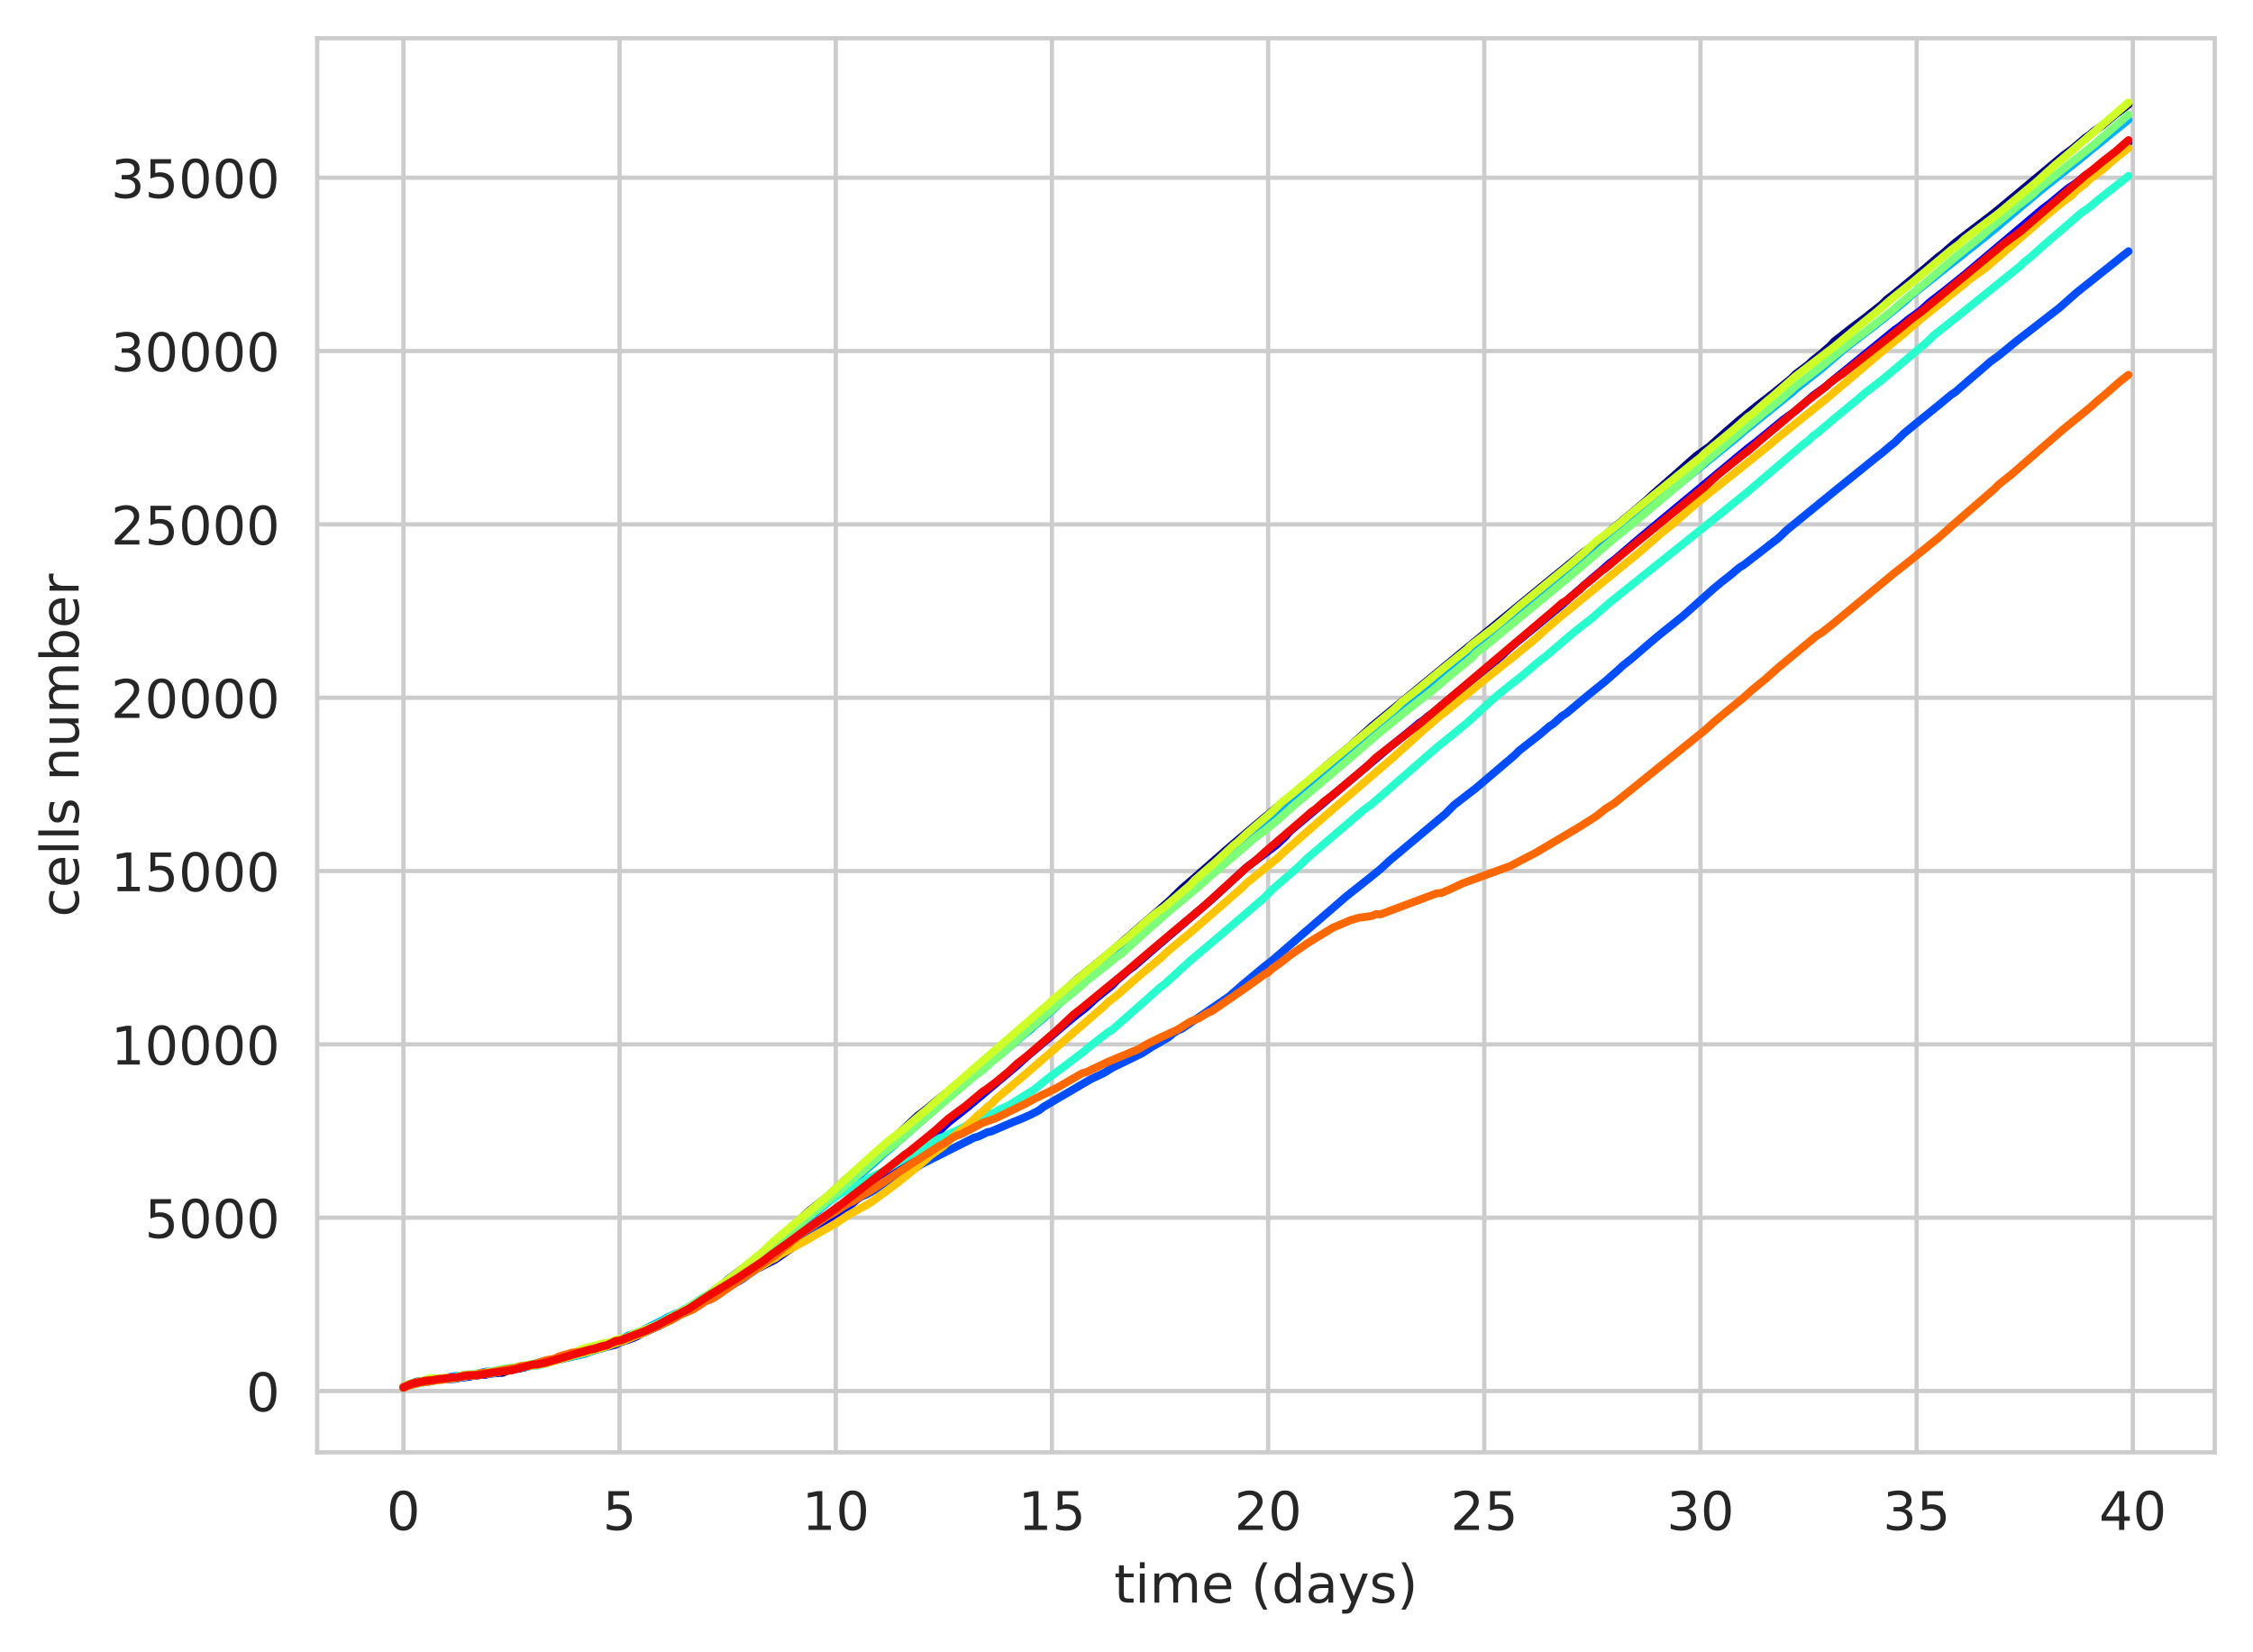 <?xml version="1.0" encoding="utf-8" standalone="no"?>
<!DOCTYPE svg PUBLIC "-//W3C//DTD SVG 1.1//EN"
  "http://www.w3.org/Graphics/SVG/1.1/DTD/svg11.dtd">
<!-- Created with matplotlib (https://matplotlib.org/) -->
<svg height="310.868pt" version="1.1" viewBox="0 0 424.011 310.868" width="424.011pt" xmlns="http://www.w3.org/2000/svg" xmlns:xlink="http://www.w3.org/1999/xlink">
 <defs>
  <style type="text/css">
*{stroke-linecap:butt;stroke-linejoin:round;white-space:pre;}
  </style>
 </defs>
 <g id="figure_1">
  <g id="patch_1">
   <path d="M 0 310.868 
L 424.011 310.868 
L 424.011 0 
L 0 0 
z
" style="fill:#ffffff;"/>
  </g>
  <g id="axes_1">
   <g id="patch_2">
    <path d="M 59.691 273.312 
L 416.811 273.312 
L 416.811 7.2 
L 59.691 7.2 
z
" style="fill:#ffffff;"/>
   </g>
   <g id="matplotlib.axis_1">
    <g id="xtick_1">
     <g id="line2d_1">
      <path clip-path="url(#p47193e50d1)" d="M 75.923 273.312 
L 75.923 7.2 
" style="fill:none;stroke:#cccccc;stroke-linecap:round;stroke-width:0.8;"/>
     </g>
     <g id="text_1">
      <!-- 0 -->
      <defs>
       <path d="M 31.781 66.406 
Q 24.172 66.406 20.328 58.906 
Q 16.5 51.422 16.5 36.375 
Q 16.5 21.391 20.328 13.891 
Q 24.172 6.391 31.781 6.391 
Q 39.453 6.391 43.281 13.891 
Q 47.125 21.391 47.125 36.375 
Q 47.125 51.422 43.281 58.906 
Q 39.453 66.406 31.781 66.406 
z
M 31.781 74.219 
Q 44.047 74.219 50.516 64.516 
Q 56.984 54.828 56.984 36.375 
Q 56.984 17.969 50.516 8.266 
Q 44.047 -1.422 31.781 -1.422 
Q 19.531 -1.422 13.062 8.266 
Q 6.594 17.969 6.594 36.375 
Q 6.594 54.828 13.062 64.516 
Q 19.531 74.219 31.781 74.219 
z
" id="DejaVuSans-48"/>
      </defs>
      <g style="fill:#262626;" transform="translate(72.742 287.91)scale(0.1 -0.1)">
       <use xlink:href="#DejaVuSans-48"/>
      </g>
     </g>
    </g>
    <g id="xtick_2">
     <g id="line2d_2">
      <path clip-path="url(#p47193e50d1)" d="M 116.607 273.312 
L 116.607 7.2 
" style="fill:none;stroke:#cccccc;stroke-linecap:round;stroke-width:0.8;"/>
     </g>
     <g id="text_2">
      <!-- 5 -->
      <defs>
       <path d="M 10.797 72.906 
L 49.516 72.906 
L 49.516 64.594 
L 19.828 64.594 
L 19.828 46.734 
Q 21.969 47.469 24.109 47.828 
Q 26.266 48.188 28.422 48.188 
Q 40.625 48.188 47.75 41.5 
Q 54.891 34.812 54.891 23.391 
Q 54.891 11.625 47.562 5.094 
Q 40.234 -1.422 26.906 -1.422 
Q 22.312 -1.422 17.547 -0.641 
Q 12.797 0.141 7.719 1.703 
L 7.719 11.625 
Q 12.109 9.234 16.797 8.062 
Q 21.484 6.891 26.703 6.891 
Q 35.156 6.891 40.078 11.328 
Q 45.016 15.766 45.016 23.391 
Q 45.016 31 40.078 35.438 
Q 35.156 39.891 26.703 39.891 
Q 22.75 39.891 18.812 39.016 
Q 14.891 38.141 10.797 36.281 
z
" id="DejaVuSans-53"/>
      </defs>
      <g style="fill:#262626;" transform="translate(113.426 287.91)scale(0.1 -0.1)">
       <use xlink:href="#DejaVuSans-53"/>
      </g>
     </g>
    </g>
    <g id="xtick_3">
     <g id="line2d_3">
      <path clip-path="url(#p47193e50d1)" d="M 157.29 273.312 
L 157.29 7.2 
" style="fill:none;stroke:#cccccc;stroke-linecap:round;stroke-width:0.8;"/>
     </g>
     <g id="text_3">
      <!-- 10 -->
      <defs>
       <path d="M 12.406 8.297 
L 28.516 8.297 
L 28.516 63.922 
L 10.984 60.406 
L 10.984 69.391 
L 28.422 72.906 
L 38.281 72.906 
L 38.281 8.297 
L 54.391 8.297 
L 54.391 0 
L 12.406 0 
z
" id="DejaVuSans-49"/>
      </defs>
      <g style="fill:#262626;" transform="translate(150.928 287.91)scale(0.1 -0.1)">
       <use xlink:href="#DejaVuSans-49"/>
       <use x="63.623" xlink:href="#DejaVuSans-48"/>
      </g>
     </g>
    </g>
    <g id="xtick_4">
     <g id="line2d_4">
      <path clip-path="url(#p47193e50d1)" d="M 197.974 273.312 
L 197.974 7.2 
" style="fill:none;stroke:#cccccc;stroke-linecap:round;stroke-width:0.8;"/>
     </g>
     <g id="text_4">
      <!-- 15 -->
      <g style="fill:#262626;" transform="translate(191.611 287.91)scale(0.1 -0.1)">
       <use xlink:href="#DejaVuSans-49"/>
       <use x="63.623" xlink:href="#DejaVuSans-53"/>
      </g>
     </g>
    </g>
    <g id="xtick_5">
     <g id="line2d_5">
      <path clip-path="url(#p47193e50d1)" d="M 238.657 273.312 
L 238.657 7.2 
" style="fill:none;stroke:#cccccc;stroke-linecap:round;stroke-width:0.8;"/>
     </g>
     <g id="text_5">
      <!-- 20 -->
      <defs>
       <path d="M 19.188 8.297 
L 53.609 8.297 
L 53.609 0 
L 7.328 0 
L 7.328 8.297 
Q 12.938 14.109 22.625 23.891 
Q 32.328 33.688 34.812 36.531 
Q 39.547 41.844 41.422 45.531 
Q 43.312 49.219 43.312 52.781 
Q 43.312 58.594 39.234 62.25 
Q 35.156 65.922 28.609 65.922 
Q 23.969 65.922 18.812 64.312 
Q 13.672 62.703 7.812 59.422 
L 7.812 69.391 
Q 13.766 71.781 18.938 73 
Q 24.125 74.219 28.422 74.219 
Q 39.75 74.219 46.484 68.547 
Q 53.219 62.891 53.219 53.422 
Q 53.219 48.922 51.531 44.891 
Q 49.859 40.875 45.406 35.406 
Q 44.188 33.984 37.641 27.219 
Q 31.109 20.453 19.188 8.297 
z
" id="DejaVuSans-50"/>
      </defs>
      <g style="fill:#262626;" transform="translate(232.295 287.91)scale(0.1 -0.1)">
       <use xlink:href="#DejaVuSans-50"/>
       <use x="63.623" xlink:href="#DejaVuSans-48"/>
      </g>
     </g>
    </g>
    <g id="xtick_6">
     <g id="line2d_6">
      <path clip-path="url(#p47193e50d1)" d="M 279.341 273.312 
L 279.341 7.2 
" style="fill:none;stroke:#cccccc;stroke-linecap:round;stroke-width:0.8;"/>
     </g>
     <g id="text_6">
      <!-- 25 -->
      <g style="fill:#262626;" transform="translate(272.978 287.91)scale(0.1 -0.1)">
       <use xlink:href="#DejaVuSans-50"/>
       <use x="63.623" xlink:href="#DejaVuSans-53"/>
      </g>
     </g>
    </g>
    <g id="xtick_7">
     <g id="line2d_7">
      <path clip-path="url(#p47193e50d1)" d="M 320.025 273.312 
L 320.025 7.2 
" style="fill:none;stroke:#cccccc;stroke-linecap:round;stroke-width:0.8;"/>
     </g>
     <g id="text_7">
      <!-- 30 -->
      <defs>
       <path d="M 40.578 39.312 
Q 47.656 37.797 51.625 33 
Q 55.609 28.219 55.609 21.188 
Q 55.609 10.406 48.188 4.484 
Q 40.766 -1.422 27.094 -1.422 
Q 22.516 -1.422 17.656 -0.516 
Q 12.797 0.391 7.625 2.203 
L 7.625 11.719 
Q 11.719 9.328 16.594 8.109 
Q 21.484 6.891 26.812 6.891 
Q 36.078 6.891 40.938 10.547 
Q 45.797 14.203 45.797 21.188 
Q 45.797 27.641 41.281 31.266 
Q 36.766 34.906 28.719 34.906 
L 20.219 34.906 
L 20.219 43.016 
L 29.109 43.016 
Q 36.375 43.016 40.234 45.922 
Q 44.094 48.828 44.094 54.297 
Q 44.094 59.906 40.109 62.906 
Q 36.141 65.922 28.719 65.922 
Q 24.656 65.922 20.016 65.031 
Q 15.375 64.156 9.812 62.312 
L 9.812 71.094 
Q 15.438 72.656 20.344 73.438 
Q 25.25 74.219 29.594 74.219 
Q 40.828 74.219 47.359 69.109 
Q 53.906 64.016 53.906 55.328 
Q 53.906 49.266 50.438 45.094 
Q 46.969 40.922 40.578 39.312 
z
" id="DejaVuSans-51"/>
      </defs>
      <g style="fill:#262626;" transform="translate(313.662 287.91)scale(0.1 -0.1)">
       <use xlink:href="#DejaVuSans-51"/>
       <use x="63.623" xlink:href="#DejaVuSans-48"/>
      </g>
     </g>
    </g>
    <g id="xtick_8">
     <g id="line2d_8">
      <path clip-path="url(#p47193e50d1)" d="M 360.708 273.312 
L 360.708 7.2 
" style="fill:none;stroke:#cccccc;stroke-linecap:round;stroke-width:0.8;"/>
     </g>
     <g id="text_8">
      <!-- 35 -->
      <g style="fill:#262626;" transform="translate(354.346 287.91)scale(0.1 -0.1)">
       <use xlink:href="#DejaVuSans-51"/>
       <use x="63.623" xlink:href="#DejaVuSans-53"/>
      </g>
     </g>
    </g>
    <g id="xtick_9">
     <g id="line2d_9">
      <path clip-path="url(#p47193e50d1)" d="M 401.392 273.312 
L 401.392 7.2 
" style="fill:none;stroke:#cccccc;stroke-linecap:round;stroke-width:0.8;"/>
     </g>
     <g id="text_9">
      <!-- 40 -->
      <defs>
       <path d="M 37.797 64.312 
L 12.891 25.391 
L 37.797 25.391 
z
M 35.203 72.906 
L 47.609 72.906 
L 47.609 25.391 
L 58.016 25.391 
L 58.016 17.188 
L 47.609 17.188 
L 47.609 0 
L 37.797 0 
L 37.797 17.188 
L 4.891 17.188 
L 4.891 26.703 
z
" id="DejaVuSans-52"/>
      </defs>
      <g style="fill:#262626;" transform="translate(395.029 287.91)scale(0.1 -0.1)">
       <use xlink:href="#DejaVuSans-52"/>
       <use x="63.623" xlink:href="#DejaVuSans-48"/>
      </g>
     </g>
    </g>
    <g id="text_10">
     <!-- time (days) -->
     <defs>
      <path d="M 18.312 70.219 
L 18.312 54.688 
L 36.812 54.688 
L 36.812 47.703 
L 18.312 47.703 
L 18.312 18.016 
Q 18.312 11.328 20.141 9.422 
Q 21.969 7.516 27.594 7.516 
L 36.812 7.516 
L 36.812 0 
L 27.594 0 
Q 17.188 0 13.234 3.875 
Q 9.281 7.766 9.281 18.016 
L 9.281 47.703 
L 2.688 47.703 
L 2.688 54.688 
L 9.281 54.688 
L 9.281 70.219 
z
" id="DejaVuSans-116"/>
      <path d="M 9.422 54.688 
L 18.406 54.688 
L 18.406 0 
L 9.422 0 
z
M 9.422 75.984 
L 18.406 75.984 
L 18.406 64.594 
L 9.422 64.594 
z
" id="DejaVuSans-105"/>
      <path d="M 52 44.188 
Q 55.375 50.25 60.062 53.125 
Q 64.75 56 71.094 56 
Q 79.641 56 84.281 50.016 
Q 88.922 44.047 88.922 33.016 
L 88.922 0 
L 79.891 0 
L 79.891 32.719 
Q 79.891 40.578 77.094 44.375 
Q 74.312 48.188 68.609 48.188 
Q 61.625 48.188 57.562 43.547 
Q 53.516 38.922 53.516 30.906 
L 53.516 0 
L 44.484 0 
L 44.484 32.719 
Q 44.484 40.625 41.703 44.406 
Q 38.922 48.188 33.109 48.188 
Q 26.219 48.188 22.156 43.531 
Q 18.109 38.875 18.109 30.906 
L 18.109 0 
L 9.078 0 
L 9.078 54.688 
L 18.109 54.688 
L 18.109 46.188 
Q 21.188 51.219 25.484 53.609 
Q 29.781 56 35.688 56 
Q 41.656 56 45.828 52.969 
Q 50 49.953 52 44.188 
z
" id="DejaVuSans-109"/>
      <path d="M 56.203 29.594 
L 56.203 25.203 
L 14.891 25.203 
Q 15.484 15.922 20.484 11.062 
Q 25.484 6.203 34.422 6.203 
Q 39.594 6.203 44.453 7.469 
Q 49.312 8.734 54.109 11.281 
L 54.109 2.781 
Q 49.266 0.734 44.188 -0.344 
Q 39.109 -1.422 33.891 -1.422 
Q 20.797 -1.422 13.156 6.188 
Q 5.516 13.812 5.516 26.812 
Q 5.516 40.234 12.766 48.109 
Q 20.016 56 32.328 56 
Q 43.359 56 49.781 48.891 
Q 56.203 41.797 56.203 29.594 
z
M 47.219 32.234 
Q 47.125 39.594 43.094 43.984 
Q 39.062 48.391 32.422 48.391 
Q 24.906 48.391 20.391 44.141 
Q 15.875 39.891 15.188 32.172 
z
" id="DejaVuSans-101"/>
      <path id="DejaVuSans-32"/>
      <path d="M 31 75.875 
Q 24.469 64.656 21.281 53.656 
Q 18.109 42.672 18.109 31.391 
Q 18.109 20.125 21.312 9.062 
Q 24.516 -2 31 -13.188 
L 23.188 -13.188 
Q 15.875 -1.703 12.234 9.375 
Q 8.594 20.453 8.594 31.391 
Q 8.594 42.281 12.203 53.312 
Q 15.828 64.359 23.188 75.875 
z
" id="DejaVuSans-40"/>
      <path d="M 45.406 46.391 
L 45.406 75.984 
L 54.391 75.984 
L 54.391 0 
L 45.406 0 
L 45.406 8.203 
Q 42.578 3.328 38.25 0.953 
Q 33.938 -1.422 27.875 -1.422 
Q 17.969 -1.422 11.734 6.484 
Q 5.516 14.406 5.516 27.297 
Q 5.516 40.188 11.734 48.094 
Q 17.969 56 27.875 56 
Q 33.938 56 38.25 53.625 
Q 42.578 51.266 45.406 46.391 
z
M 14.797 27.297 
Q 14.797 17.391 18.875 11.75 
Q 22.953 6.109 30.078 6.109 
Q 37.203 6.109 41.297 11.75 
Q 45.406 17.391 45.406 27.297 
Q 45.406 37.203 41.297 42.844 
Q 37.203 48.484 30.078 48.484 
Q 22.953 48.484 18.875 42.844 
Q 14.797 37.203 14.797 27.297 
z
" id="DejaVuSans-100"/>
      <path d="M 34.281 27.484 
Q 23.391 27.484 19.188 25 
Q 14.984 22.516 14.984 16.5 
Q 14.984 11.719 18.141 8.906 
Q 21.297 6.109 26.703 6.109 
Q 34.188 6.109 38.703 11.406 
Q 43.219 16.703 43.219 25.484 
L 43.219 27.484 
z
M 52.203 31.203 
L 52.203 0 
L 43.219 0 
L 43.219 8.297 
Q 40.141 3.328 35.547 0.953 
Q 30.953 -1.422 24.312 -1.422 
Q 15.922 -1.422 10.953 3.297 
Q 6 8.016 6 15.922 
Q 6 25.141 12.172 29.828 
Q 18.359 34.516 30.609 34.516 
L 43.219 34.516 
L 43.219 35.406 
Q 43.219 41.609 39.141 45 
Q 35.062 48.391 27.688 48.391 
Q 23 48.391 18.547 47.266 
Q 14.109 46.141 10.016 43.891 
L 10.016 52.203 
Q 14.938 54.109 19.578 55.047 
Q 24.219 56 28.609 56 
Q 40.484 56 46.344 49.844 
Q 52.203 43.703 52.203 31.203 
z
" id="DejaVuSans-97"/>
      <path d="M 32.172 -5.078 
Q 28.375 -14.844 24.75 -17.812 
Q 21.141 -20.797 15.094 -20.797 
L 7.906 -20.797 
L 7.906 -13.281 
L 13.188 -13.281 
Q 16.891 -13.281 18.938 -11.516 
Q 21 -9.766 23.484 -3.219 
L 25.094 0.875 
L 2.984 54.688 
L 12.5 54.688 
L 29.594 11.922 
L 46.688 54.688 
L 56.203 54.688 
z
" id="DejaVuSans-121"/>
      <path d="M 44.281 53.078 
L 44.281 44.578 
Q 40.484 46.531 36.375 47.5 
Q 32.281 48.484 27.875 48.484 
Q 21.188 48.484 17.844 46.438 
Q 14.5 44.391 14.5 40.281 
Q 14.5 37.156 16.891 35.375 
Q 19.281 33.594 26.516 31.984 
L 29.594 31.297 
Q 39.156 29.25 43.188 25.516 
Q 47.219 21.781 47.219 15.094 
Q 47.219 7.469 41.188 3.016 
Q 35.156 -1.422 24.609 -1.422 
Q 20.219 -1.422 15.453 -0.562 
Q 10.688 0.297 5.422 2 
L 5.422 11.281 
Q 10.406 8.688 15.234 7.391 
Q 20.062 6.109 24.812 6.109 
Q 31.156 6.109 34.562 8.281 
Q 37.984 10.453 37.984 14.406 
Q 37.984 18.062 35.516 20.016 
Q 33.062 21.969 24.703 23.781 
L 21.578 24.516 
Q 13.234 26.266 9.516 29.906 
Q 5.812 33.547 5.812 39.891 
Q 5.812 47.609 11.281 51.797 
Q 16.75 56 26.812 56 
Q 31.781 56 36.172 55.266 
Q 40.578 54.547 44.281 53.078 
z
" id="DejaVuSans-115"/>
      <path d="M 8.016 75.875 
L 15.828 75.875 
Q 23.141 64.359 26.781 53.312 
Q 30.422 42.281 30.422 31.391 
Q 30.422 20.453 26.781 9.375 
Q 23.141 -1.703 15.828 -13.188 
L 8.016 -13.188 
Q 14.5 -2 17.703 9.062 
Q 20.906 20.125 20.906 31.391 
Q 20.906 42.672 17.703 53.656 
Q 14.5 64.656 8.016 75.875 
z
" id="DejaVuSans-41"/>
     </defs>
     <g style="fill:#262626;" transform="translate(209.662 301.589)scale(0.1 -0.1)">
      <use xlink:href="#DejaVuSans-116"/>
      <use x="39.209" xlink:href="#DejaVuSans-105"/>
      <use x="66.992" xlink:href="#DejaVuSans-109"/>
      <use x="164.404" xlink:href="#DejaVuSans-101"/>
      <use x="225.928" xlink:href="#DejaVuSans-32"/>
      <use x="257.715" xlink:href="#DejaVuSans-40"/>
      <use x="296.729" xlink:href="#DejaVuSans-100"/>
      <use x="360.205" xlink:href="#DejaVuSans-97"/>
      <use x="421.484" xlink:href="#DejaVuSans-121"/>
      <use x="480.664" xlink:href="#DejaVuSans-115"/>
      <use x="532.764" xlink:href="#DejaVuSans-41"/>
     </g>
    </g>
   </g>
   <g id="matplotlib.axis_2">
    <g id="ytick_1">
     <g id="line2d_10">
      <path clip-path="url(#p47193e50d1)" d="M 59.691 261.777 
L 416.811 261.777 
" style="fill:none;stroke:#cccccc;stroke-linecap:round;stroke-width:0.8;"/>
     </g>
     <g id="text_11">
      <!-- 0 -->
      <g style="fill:#262626;" transform="translate(46.328 265.576)scale(0.1 -0.1)">
       <use xlink:href="#DejaVuSans-48"/>
      </g>
     </g>
    </g>
    <g id="ytick_2">
     <g id="line2d_11">
      <path clip-path="url(#p47193e50d1)" d="M 59.691 229.157 
L 416.811 229.157 
" style="fill:none;stroke:#cccccc;stroke-linecap:round;stroke-width:0.8;"/>
     </g>
     <g id="text_12">
      <!-- 5000 -->
      <g style="fill:#262626;" transform="translate(27.241 232.957)scale(0.1 -0.1)">
       <use xlink:href="#DejaVuSans-53"/>
       <use x="63.623" xlink:href="#DejaVuSans-48"/>
       <use x="127.246" xlink:href="#DejaVuSans-48"/>
       <use x="190.869" xlink:href="#DejaVuSans-48"/>
      </g>
     </g>
    </g>
    <g id="ytick_3">
     <g id="line2d_12">
      <path clip-path="url(#p47193e50d1)" d="M 59.691 196.538 
L 416.811 196.538 
" style="fill:none;stroke:#cccccc;stroke-linecap:round;stroke-width:0.8;"/>
     </g>
     <g id="text_13">
      <!-- 10000 -->
      <g style="fill:#262626;" transform="translate(20.878 200.337)scale(0.1 -0.1)">
       <use xlink:href="#DejaVuSans-49"/>
       <use x="63.623" xlink:href="#DejaVuSans-48"/>
       <use x="127.246" xlink:href="#DejaVuSans-48"/>
       <use x="190.869" xlink:href="#DejaVuSans-48"/>
       <use x="254.492" xlink:href="#DejaVuSans-48"/>
      </g>
     </g>
    </g>
    <g id="ytick_4">
     <g id="line2d_13">
      <path clip-path="url(#p47193e50d1)" d="M 59.691 163.918 
L 416.811 163.918 
" style="fill:none;stroke:#cccccc;stroke-linecap:round;stroke-width:0.8;"/>
     </g>
     <g id="text_14">
      <!-- 15000 -->
      <g style="fill:#262626;" transform="translate(20.878 167.717)scale(0.1 -0.1)">
       <use xlink:href="#DejaVuSans-49"/>
       <use x="63.623" xlink:href="#DejaVuSans-53"/>
       <use x="127.246" xlink:href="#DejaVuSans-48"/>
       <use x="190.869" xlink:href="#DejaVuSans-48"/>
       <use x="254.492" xlink:href="#DejaVuSans-48"/>
      </g>
     </g>
    </g>
    <g id="ytick_5">
     <g id="line2d_14">
      <path clip-path="url(#p47193e50d1)" d="M 59.691 131.299 
L 416.811 131.299 
" style="fill:none;stroke:#cccccc;stroke-linecap:round;stroke-width:0.8;"/>
     </g>
     <g id="text_15">
      <!-- 20000 -->
      <g style="fill:#262626;" transform="translate(20.878 135.098)scale(0.1 -0.1)">
       <use xlink:href="#DejaVuSans-50"/>
       <use x="63.623" xlink:href="#DejaVuSans-48"/>
       <use x="127.246" xlink:href="#DejaVuSans-48"/>
       <use x="190.869" xlink:href="#DejaVuSans-48"/>
       <use x="254.492" xlink:href="#DejaVuSans-48"/>
      </g>
     </g>
    </g>
    <g id="ytick_6">
     <g id="line2d_15">
      <path clip-path="url(#p47193e50d1)" d="M 59.691 98.679 
L 416.811 98.679 
" style="fill:none;stroke:#cccccc;stroke-linecap:round;stroke-width:0.8;"/>
     </g>
     <g id="text_16">
      <!-- 25000 -->
      <g style="fill:#262626;" transform="translate(20.878 102.478)scale(0.1 -0.1)">
       <use xlink:href="#DejaVuSans-50"/>
       <use x="63.623" xlink:href="#DejaVuSans-53"/>
       <use x="127.246" xlink:href="#DejaVuSans-48"/>
       <use x="190.869" xlink:href="#DejaVuSans-48"/>
       <use x="254.492" xlink:href="#DejaVuSans-48"/>
      </g>
     </g>
    </g>
    <g id="ytick_7">
     <g id="line2d_16">
      <path clip-path="url(#p47193e50d1)" d="M 59.691 66.059 
L 416.811 66.059 
" style="fill:none;stroke:#cccccc;stroke-linecap:round;stroke-width:0.8;"/>
     </g>
     <g id="text_17">
      <!-- 30000 -->
      <g style="fill:#262626;" transform="translate(20.878 69.859)scale(0.1 -0.1)">
       <use xlink:href="#DejaVuSans-51"/>
       <use x="63.623" xlink:href="#DejaVuSans-48"/>
       <use x="127.246" xlink:href="#DejaVuSans-48"/>
       <use x="190.869" xlink:href="#DejaVuSans-48"/>
       <use x="254.492" xlink:href="#DejaVuSans-48"/>
      </g>
     </g>
    </g>
    <g id="ytick_8">
     <g id="line2d_17">
      <path clip-path="url(#p47193e50d1)" d="M 59.691 33.44 
L 416.811 33.44 
" style="fill:none;stroke:#cccccc;stroke-linecap:round;stroke-width:0.8;"/>
     </g>
     <g id="text_18">
      <!-- 35000 -->
      <g style="fill:#262626;" transform="translate(20.878 37.239)scale(0.1 -0.1)">
       <use xlink:href="#DejaVuSans-51"/>
       <use x="63.623" xlink:href="#DejaVuSans-53"/>
       <use x="127.246" xlink:href="#DejaVuSans-48"/>
       <use x="190.869" xlink:href="#DejaVuSans-48"/>
       <use x="254.492" xlink:href="#DejaVuSans-48"/>
      </g>
     </g>
    </g>
    <g id="text_19">
     <!-- cells number -->
     <defs>
      <path d="M 48.781 52.594 
L 48.781 44.188 
Q 44.969 46.297 41.141 47.344 
Q 37.312 48.391 33.406 48.391 
Q 24.656 48.391 19.812 42.844 
Q 14.984 37.312 14.984 27.297 
Q 14.984 17.281 19.812 11.734 
Q 24.656 6.203 33.406 6.203 
Q 37.312 6.203 41.141 7.25 
Q 44.969 8.297 48.781 10.406 
L 48.781 2.094 
Q 45.016 0.344 40.984 -0.531 
Q 36.969 -1.422 32.422 -1.422 
Q 20.062 -1.422 12.781 6.344 
Q 5.516 14.109 5.516 27.297 
Q 5.516 40.672 12.859 48.328 
Q 20.219 56 33.016 56 
Q 37.156 56 41.109 55.141 
Q 45.062 54.297 48.781 52.594 
z
" id="DejaVuSans-99"/>
      <path d="M 9.422 75.984 
L 18.406 75.984 
L 18.406 0 
L 9.422 0 
z
" id="DejaVuSans-108"/>
      <path d="M 54.891 33.016 
L 54.891 0 
L 45.906 0 
L 45.906 32.719 
Q 45.906 40.484 42.875 44.328 
Q 39.844 48.188 33.797 48.188 
Q 26.516 48.188 22.312 43.547 
Q 18.109 38.922 18.109 30.906 
L 18.109 0 
L 9.078 0 
L 9.078 54.688 
L 18.109 54.688 
L 18.109 46.188 
Q 21.344 51.125 25.703 53.562 
Q 30.078 56 35.797 56 
Q 45.219 56 50.047 50.172 
Q 54.891 44.344 54.891 33.016 
z
" id="DejaVuSans-110"/>
      <path d="M 8.5 21.578 
L 8.5 54.688 
L 17.484 54.688 
L 17.484 21.922 
Q 17.484 14.156 20.5 10.266 
Q 23.531 6.391 29.594 6.391 
Q 36.859 6.391 41.078 11.031 
Q 45.312 15.672 45.312 23.688 
L 45.312 54.688 
L 54.297 54.688 
L 54.297 0 
L 45.312 0 
L 45.312 8.406 
Q 42.047 3.422 37.719 1 
Q 33.406 -1.422 27.688 -1.422 
Q 18.266 -1.422 13.375 4.438 
Q 8.5 10.297 8.5 21.578 
z
M 31.109 56 
z
" id="DejaVuSans-117"/>
      <path d="M 48.688 27.297 
Q 48.688 37.203 44.609 42.844 
Q 40.531 48.484 33.406 48.484 
Q 26.266 48.484 22.188 42.844 
Q 18.109 37.203 18.109 27.297 
Q 18.109 17.391 22.188 11.75 
Q 26.266 6.109 33.406 6.109 
Q 40.531 6.109 44.609 11.75 
Q 48.688 17.391 48.688 27.297 
z
M 18.109 46.391 
Q 20.953 51.266 25.266 53.625 
Q 29.594 56 35.594 56 
Q 45.562 56 51.781 48.094 
Q 58.016 40.188 58.016 27.297 
Q 58.016 14.406 51.781 6.484 
Q 45.562 -1.422 35.594 -1.422 
Q 29.594 -1.422 25.266 0.953 
Q 20.953 3.328 18.109 8.203 
L 18.109 0 
L 9.078 0 
L 9.078 75.984 
L 18.109 75.984 
z
" id="DejaVuSans-98"/>
      <path d="M 41.109 46.297 
Q 39.594 47.172 37.812 47.578 
Q 36.031 48 33.891 48 
Q 26.266 48 22.188 43.047 
Q 18.109 38.094 18.109 28.812 
L 18.109 0 
L 9.078 0 
L 9.078 54.688 
L 18.109 54.688 
L 18.109 46.188 
Q 20.953 51.172 25.484 53.578 
Q 30.031 56 36.531 56 
Q 37.453 56 38.578 55.875 
Q 39.703 55.766 41.062 55.516 
z
" id="DejaVuSans-114"/>
     </defs>
     <g style="fill:#262626;" transform="translate(14.798 172.568)rotate(-90)scale(0.1 -0.1)">
      <use xlink:href="#DejaVuSans-99"/>
      <use x="54.98" xlink:href="#DejaVuSans-101"/>
      <use x="116.504" xlink:href="#DejaVuSans-108"/>
      <use x="144.287" xlink:href="#DejaVuSans-108"/>
      <use x="172.07" xlink:href="#DejaVuSans-115"/>
      <use x="224.17" xlink:href="#DejaVuSans-32"/>
      <use x="255.957" xlink:href="#DejaVuSans-110"/>
      <use x="319.336" xlink:href="#DejaVuSans-117"/>
      <use x="382.715" xlink:href="#DejaVuSans-109"/>
      <use x="480.127" xlink:href="#DejaVuSans-98"/>
      <use x="543.604" xlink:href="#DejaVuSans-101"/>
      <use x="605.127" xlink:href="#DejaVuSans-114"/>
     </g>
    </g>
   </g>
   <g id="line2d_18">
    <path clip-path="url(#p47193e50d1)" d="M 75.923 261.066 
L 76.737 260.596 
L 77.551 260.381 
L 78.364 260.029 
L 83.246 259.448 
L 84.06 259.278 
L 86.501 259.167 
L 89.756 258.867 
L 92.197 258.45 
L 94.638 258.339 
L 95.451 257.934 
L 98.706 257.328 
L 100.333 256.812 
L 101.961 256.343 
L 103.588 256.121 
L 105.215 255.801 
L 108.47 254.94 
L 109.284 254.796 
L 111.725 254.007 
L 112.539 253.89 
L 114.166 253.068 
L 116.607 252.422 
L 119.048 251.26 
L 120.675 250.562 
L 125.557 248.507 
L 126.371 248.194 
L 131.253 245.265 
L 135.321 242.316 
L 136.949 240.822 
L 140.203 238.382 
L 145.085 234.429 
L 146.713 233.189 
L 149.154 230.697 
L 150.781 229.275 
L 152.408 227.761 
L 155.663 225.224 
L 158.918 222.157 
L 160.545 220.853 
L 161.359 220.037 
L 162.986 218.732 
L 164.613 217.199 
L 167.054 215.288 
L 169.495 212.998 
L 171.123 211.445 
L 172.75 209.938 
L 174.377 208.698 
L 176.005 207.322 
L 177.632 206.03 
L 178.446 205.436 
L 179.26 204.667 
L 180.073 204.125 
L 182.514 201.901 
L 191.465 194.333 
L 193.092 192.937 
L 195.533 190.679 
L 197.974 188.507 
L 199.601 187.111 
L 202.856 184.155 
L 208.552 179.537 
L 210.179 178.153 
L 211.806 176.725 
L 219.943 169.653 
L 222.384 167.259 
L 224.825 165.158 
L 231.334 159.449 
L 237.844 153.93 
L 240.285 151.96 
L 241.912 150.564 
L 243.539 149.403 
L 244.353 148.567 
L 245.98 147.302 
L 250.049 143.72 
L 251.676 142.389 
L 254.117 140.347 
L 258.186 136.674 
L 284.223 115.237 
L 290.732 109.894 
L 296.428 105.249 
L 298.055 103.885 
L 298.869 103.337 
L 300.496 102.032 
L 303.751 99.292 
L 309.447 94.504 
L 311.074 93.003 
L 312.701 91.568 
L 315.142 89.435 
L 319.211 85.814 
L 321.652 84.072 
L 324.907 81.162 
L 327.348 79.055 
L 330.602 76.4 
L 332.23 75.154 
L 333.857 73.882 
L 337.112 71.233 
L 337.925 70.411 
L 340.366 68.578 
L 341.18 67.795 
L 342.807 66.523 
L 344.435 65.081 
L 345.248 64.207 
L 348.503 61.669 
L 350.944 59.836 
L 354.199 57.259 
L 355.012 56.43 
L 356.64 55.165 
L 362.335 50.448 
L 364.776 48.354 
L 365.59 47.76 
L 368.031 45.627 
L 370.472 43.754 
L 374.54 40.655 
L 376.168 39.351 
L 388.373 29.199 
L 390 28.012 
L 392.441 25.944 
L 393.255 25.389 
L 394.069 24.685 
L 395.696 23.602 
L 398.137 21.527 
L 399.764 20.314 
L 400.578 19.661 
L 400.578 19.661 
" style="fill:none;stroke:#000080;stroke-linecap:round;stroke-width:1.5;"/>
   </g>
   <g id="line2d_19">
    <path clip-path="url(#p47193e50d1)" d="M 75.923 260.968 
L 77.551 260.361 
L 81.619 259.663 
L 85.687 259.481 
L 86.501 259.291 
L 88.128 259.109 
L 89.756 258.639 
L 91.383 258.73 
L 92.197 258.489 
L 93.01 258.45 
L 98.706 257.073 
L 99.52 256.982 
L 102.774 256.043 
L 103.588 256.036 
L 106.029 255.397 
L 115.793 253.074 
L 116.607 252.657 
L 119.048 251.841 
L 119.862 251.495 
L 120.675 251.019 
L 122.303 250.275 
L 125.557 248.644 
L 127.185 247.875 
L 131.253 245.5 
L 132.067 244.88 
L 134.508 243.556 
L 136.135 242.421 
L 139.39 240.476 
L 140.203 240.078 
L 141.017 239.517 
L 145.899 237.045 
L 147.526 235.91 
L 149.154 234.775 
L 149.967 234.063 
L 150.781 233.692 
L 153.222 231.982 
L 154.849 230.919 
L 156.477 229.595 
L 157.29 229.099 
L 160.545 226.359 
L 162.986 224.206 
L 164.613 223.103 
L 167.054 220.983 
L 170.309 218.23 
L 172.75 216.214 
L 176.005 213.578 
L 178.446 211.243 
L 181.701 208.679 
L 183.328 207.328 
L 191.465 200.485 
L 193.092 198.991 
L 196.347 196.225 
L 197.974 194.887 
L 202.042 191.443 
L 204.483 189.531 
L 206.111 188.018 
L 209.365 185.375 
L 210.179 184.482 
L 212.62 182.414 
L 213.434 181.846 
L 217.502 178.304 
L 228.08 169.242 
L 230.521 166.998 
L 234.589 163.227 
L 239.471 159.58 
L 240.285 158.96 
L 241.912 157.44 
L 242.726 156.481 
L 261.44 140.687 
L 266.322 136.72 
L 267.136 136.022 
L 267.95 135.487 
L 268.763 134.769 
L 269.577 134.221 
L 271.204 132.832 
L 272.832 131.481 
L 274.459 130.15 
L 276.9 128.213 
L 281.782 124.285 
L 283.409 122.635 
L 285.037 121.193 
L 286.664 119.862 
L 293.987 113.821 
L 295.614 112.327 
L 299.683 108.785 
L 301.31 107.434 
L 302.937 105.979 
L 303.751 105.405 
L 307.819 101.915 
L 309.447 100.545 
L 311.074 99.188 
L 328.975 84.32 
L 330.602 83.087 
L 335.484 79.075 
L 337.925 77.307 
L 339.553 75.93 
L 341.18 74.482 
L 343.621 72.714 
L 345.248 71.331 
L 356.64 62.047 
L 357.453 61.506 
L 359.081 60.155 
L 360.708 59.001 
L 361.522 58.387 
L 363.149 56.893 
L 365.59 55.014 
L 369.658 51.759 
L 384.304 39.39 
L 385.932 38.157 
L 389.187 35.456 
L 390.814 34.373 
L 392.441 33.003 
L 393.255 32.52 
L 394.882 31.293 
L 396.51 30.132 
L 398.137 28.749 
L 400.578 26.838 
L 400.578 26.838 
" style="fill:none;stroke:#0000f1;stroke-linecap:round;stroke-width:1.5;"/>
   </g>
   <g id="line2d_20">
    <path clip-path="url(#p47193e50d1)" d="M 75.923 261.059 
L 76.737 260.57 
L 78.364 260.166 
L 79.178 260.1 
L 79.992 259.872 
L 80.805 259.859 
L 81.619 259.618 
L 83.246 259.494 
L 84.06 259.526 
L 84.874 259.396 
L 86.501 259.265 
L 88.128 258.972 
L 91.383 258.143 
L 93.01 258.176 
L 93.824 257.856 
L 97.079 257.537 
L 97.892 257.51 
L 99.52 257.119 
L 101.147 256.825 
L 103.588 256.16 
L 105.215 255.873 
L 110.098 254.751 
L 112.539 253.864 
L 113.352 253.7 
L 114.166 253.309 
L 114.98 253.113 
L 116.607 252.311 
L 118.234 251.6 
L 121.489 250.673 
L 122.303 250.236 
L 123.93 249.597 
L 125.557 248.703 
L 127.185 247.914 
L 128.812 246.772 
L 129.626 246.42 
L 134.508 243.491 
L 139.39 240.914 
L 141.831 239.23 
L 142.644 238.454 
L 144.272 237.273 
L 145.085 236.608 
L 149.154 234.018 
L 150.781 232.843 
L 152.408 231.5 
L 154.036 230.123 
L 155.663 228.955 
L 162.172 225.132 
L 162.986 224.826 
L 165.427 223.501 
L 167.054 222.666 
L 168.682 221.785 
L 170.309 220.983 
L 173.564 219.006 
L 183.328 214.094 
L 184.142 213.878 
L 185.769 213.089 
L 186.583 212.906 
L 190.651 211.158 
L 192.278 210.519 
L 193.906 209.794 
L 195.533 208.959 
L 196.347 208.32 
L 205.297 203.081 
L 207.738 201.933 
L 209.365 200.928 
L 214.247 198.547 
L 215.061 198.143 
L 216.688 197.073 
L 219.129 195.664 
L 219.943 195.194 
L 220.757 194.483 
L 221.57 193.954 
L 222.384 193.622 
L 224.825 191.965 
L 231.334 187.502 
L 233.775 185.362 
L 237.844 181.97 
L 239.471 180.711 
L 242.726 177.886 
L 253.304 168.746 
L 258.186 164.871 
L 259.813 163.54 
L 261.44 162.02 
L 272.018 153.16 
L 273.645 151.503 
L 277.714 148.359 
L 285.037 142.141 
L 285.85 141.306 
L 289.919 138.123 
L 291.546 136.72 
L 292.36 136.185 
L 293.987 134.73 
L 294.801 134.228 
L 298.869 130.835 
L 302.124 128.2 
L 304.565 126.053 
L 305.378 125.29 
L 307.006 123.998 
L 310.26 121.193 
L 311.888 119.817 
L 316.77 115.883 
L 322.466 110.807 
L 324.093 109.457 
L 325.72 108.184 
L 327.348 106.814 
L 328.161 106.312 
L 331.416 103.807 
L 333.043 102.535 
L 334.671 101.289 
L 336.298 99.736 
L 345.248 92.436 
L 347.689 90.465 
L 353.385 85.86 
L 354.199 85.246 
L 355.826 83.857 
L 356.64 83.217 
L 358.267 81.606 
L 361.522 78.938 
L 364.776 76.309 
L 367.217 74.286 
L 368.031 73.745 
L 370.472 71.611 
L 373.727 68.819 
L 374.54 68.095 
L 376.168 66.921 
L 379.422 64.246 
L 387.559 57.944 
L 390.814 55.067 
L 400.578 47.29 
L 400.578 47.29 
" style="fill:none;stroke:#004cff;stroke-linecap:round;stroke-width:1.5;"/>
   </g>
   <g id="line2d_21">
    <path clip-path="url(#p47193e50d1)" d="M 75.923 261.216 
L 76.737 260.714 
L 77.551 260.401 
L 79.178 260.146 
L 79.992 259.95 
L 80.805 260.016 
L 84.874 259.07 
L 85.687 258.946 
L 87.315 258.965 
L 93.01 258.404 
L 95.451 257.804 
L 96.265 257.726 
L 97.079 257.517 
L 97.892 257.426 
L 99.52 257.067 
L 100.333 256.838 
L 101.961 256.597 
L 102.774 256.414 
L 104.402 255.827 
L 105.215 255.579 
L 106.029 255.54 
L 110.098 254.64 
L 112.539 253.746 
L 115.793 252.559 
L 116.607 252.206 
L 118.234 251.319 
L 120.675 250.478 
L 122.303 249.623 
L 124.744 248.403 
L 125.557 247.92 
L 127.998 246.876 
L 128.812 246.361 
L 129.626 246.015 
L 132.067 244.332 
L 132.88 243.934 
L 136.949 241.109 
L 138.576 240.026 
L 140.203 238.741 
L 142.644 237.045 
L 143.458 236.516 
L 145.085 235.238 
L 145.899 234.631 
L 146.713 233.861 
L 149.154 231.911 
L 150.781 230.554 
L 159.731 222.947 
L 164.613 218.771 
L 166.241 217.232 
L 167.868 215.901 
L 176.005 208.672 
L 178.446 206.363 
L 179.26 205.613 
L 180.887 204.451 
L 182.514 203.127 
L 184.955 201.111 
L 185.769 200.589 
L 187.396 199.082 
L 189.024 197.882 
L 193.092 194.398 
L 193.906 193.791 
L 194.719 192.995 
L 196.347 191.671 
L 200.415 187.959 
L 202.042 186.556 
L 210.179 179.426 
L 216.688 174.05 
L 228.08 164.147 
L 228.893 163.546 
L 232.962 159.815 
L 233.775 159.234 
L 237.844 155.789 
L 245.167 149.559 
L 245.98 148.985 
L 250.863 144.634 
L 254.117 141.92 
L 254.931 141.085 
L 256.558 139.786 
L 258.186 138.384 
L 258.999 137.757 
L 259.813 136.981 
L 261.44 135.663 
L 263.068 134.339 
L 263.881 133.569 
L 264.695 132.982 
L 267.136 130.803 
L 270.391 128.272 
L 272.018 127.162 
L 276.086 123.646 
L 276.9 122.863 
L 277.714 122.296 
L 279.341 120.919 
L 298.055 105.927 
L 300.496 103.846 
L 302.937 101.719 
L 306.192 98.933 
L 309.447 96.435 
L 326.534 82.624 
L 328.161 81.208 
L 336.298 74.632 
L 337.112 74.025 
L 337.925 73.242 
L 342.807 69.387 
L 346.876 65.877 
L 348.503 64.598 
L 353.385 60.853 
L 358.267 56.906 
L 359.894 55.439 
L 361.522 54.147 
L 373.727 44.478 
L 375.354 43.154 
L 376.981 41.777 
L 380.236 39.011 
L 382.677 36.995 
L 384.304 35.612 
L 388.373 32.376 
L 391.628 29.813 
L 393.255 28.456 
L 400.578 22.532 
L 400.578 22.532 
" style="fill:none;stroke:#00b0ff;stroke-linecap:round;stroke-width:1.5;"/>
   </g>
   <g id="line2d_22">
    <path clip-path="url(#p47193e50d1)" d="M 75.923 261.112 
L 76.737 260.622 
L 78.364 260.387 
L 82.433 259.702 
L 84.874 259.259 
L 85.687 259.383 
L 87.315 259.057 
L 94.638 257.948 
L 96.265 257.497 
L 97.079 257.465 
L 98.706 257.132 
L 101.147 256.988 
L 103.588 256.349 
L 104.402 256.029 
L 107.657 255.24 
L 110.911 254.425 
L 111.725 254.105 
L 114.166 253.426 
L 116.607 252.383 
L 118.234 251.841 
L 121.489 250.367 
L 122.303 249.864 
L 123.116 249.532 
L 125.557 248.136 
L 126.371 247.685 
L 127.998 246.981 
L 129.626 246.015 
L 132.067 244.6 
L 136.135 241.533 
L 137.762 240.366 
L 144.272 235.303 
L 145.899 233.887 
L 149.154 231.199 
L 152.408 228.753 
L 154.849 226.972 
L 155.663 226.241 
L 158.104 224.682 
L 160.545 223.358 
L 162.172 222.575 
L 163.8 221.609 
L 166.241 220.396 
L 171.936 216.997 
L 172.75 216.645 
L 176.818 214.211 
L 177.632 213.911 
L 178.446 213.441 
L 180.073 212.737 
L 181.701 211.921 
L 183.328 211.027 
L 184.955 210.395 
L 186.583 209.56 
L 187.396 209.233 
L 188.21 208.744 
L 189.837 208.026 
L 194.719 204.973 
L 197.16 202.977 
L 200.415 200.596 
L 202.042 199.337 
L 203.67 198.123 
L 205.297 196.76 
L 208.552 194.248 
L 209.365 193.759 
L 214.247 189.459 
L 218.316 185.839 
L 219.129 185.245 
L 224.011 180.783 
L 229.707 175.994 
L 237.844 169.026 
L 239.471 167.376 
L 244.353 163.142 
L 245.98 161.544 
L 256.558 152.495 
L 258.186 151.301 
L 270.391 140.68 
L 276.086 136.061 
L 280.155 132.316 
L 281.782 130.901 
L 284.223 128.904 
L 285.85 127.665 
L 287.478 126.314 
L 289.105 124.918 
L 291.546 122.968 
L 293.173 121.571 
L 296.428 118.805 
L 299.683 116.268 
L 302.937 113.404 
L 323.279 97.126 
L 326.534 94.478 
L 328.975 92.501 
L 339.553 83.472 
L 340.366 82.891 
L 341.18 82.076 
L 341.994 81.508 
L 345.248 78.748 
L 349.317 75.402 
L 350.944 73.999 
L 354.199 71.5 
L 361.522 65.329 
L 362.335 64.683 
L 363.963 63.085 
L 368.031 59.868 
L 380.236 50.043 
L 381.05 49.234 
L 381.863 48.628 
L 385.118 45.731 
L 388.373 42.952 
L 391.628 40.114 
L 393.255 38.979 
L 394.882 37.609 
L 400.578 33.12 
L 400.578 33.12 
" style="fill:none;stroke:#29ffce;stroke-linecap:round;stroke-width:1.5;"/>
   </g>
   <g id="line2d_23">
    <path clip-path="url(#p47193e50d1)" d="M 75.923 261.144 
L 76.737 260.772 
L 78.364 260.433 
L 81.619 259.742 
L 82.433 259.663 
L 84.06 259.272 
L 84.874 259.324 
L 85.687 259.233 
L 87.315 258.685 
L 88.942 258.561 
L 89.756 258.456 
L 90.569 258.496 
L 91.383 258.254 
L 92.197 258.189 
L 93.824 257.758 
L 95.451 257.471 
L 96.265 257.445 
L 101.961 256.33 
L 102.774 256.114 
L 103.588 256.069 
L 104.402 255.801 
L 105.215 255.651 
L 108.47 254.64 
L 111.725 253.994 
L 114.98 252.852 
L 117.421 252.291 
L 124.744 248.873 
L 126.371 247.959 
L 132.88 243.875 
L 139.39 239.1 
L 142.644 236.68 
L 143.458 236.047 
L 144.272 235.577 
L 147.526 232.948 
L 152.408 228.812 
L 154.036 227.324 
L 158.918 223.279 
L 160.545 221.805 
L 162.172 220.526 
L 163.8 219.098 
L 166.241 216.977 
L 168.682 215.118 
L 170.309 213.676 
L 171.123 213.05 
L 172.75 211.582 
L 174.377 210.186 
L 182.514 203.284 
L 183.328 202.586 
L 184.955 201.405 
L 186.583 199.852 
L 188.21 198.626 
L 193.906 193.524 
L 195.533 192.147 
L 198.788 189.335 
L 201.229 187.424 
L 203.67 185.388 
L 204.483 184.606 
L 208.552 181.435 
L 210.179 180.065 
L 210.993 179.556 
L 216.688 174.389 
L 217.502 173.737 
L 219.129 172.236 
L 225.639 166.802 
L 228.08 164.636 
L 230.521 162.529 
L 236.216 157.649 
L 237.844 156.461 
L 240.285 154.485 
L 243.539 151.568 
L 249.235 146.799 
L 251.676 144.712 
L 254.117 142.631 
L 258.999 138.416 
L 264.695 133.771 
L 266.322 132.493 
L 267.95 131.233 
L 269.577 129.968 
L 272.832 127.202 
L 276.9 123.868 
L 277.714 122.994 
L 280.155 121.095 
L 283.409 118.381 
L 285.037 117.083 
L 286.664 115.713 
L 294.801 109.006 
L 297.242 106.951 
L 303.751 101.367 
L 305.378 100.088 
L 307.819 98.072 
L 318.397 89.167 
L 320.838 86.975 
L 332.23 77.457 
L 333.043 76.889 
L 333.857 76.126 
L 334.671 75.532 
L 337.925 72.662 
L 342.807 68.904 
L 345.248 66.908 
L 349.317 63.711 
L 350.944 62.537 
L 354.199 59.966 
L 355.826 58.687 
L 358.267 56.574 
L 360.708 54.63 
L 368.031 48.373 
L 372.913 44.446 
L 374.54 42.997 
L 376.981 41.027 
L 379.422 38.992 
L 382.677 36.447 
L 383.491 35.625 
L 394.069 27.223 
L 395.696 25.781 
L 400.578 21.586 
L 400.578 21.586 
" style="fill:none;stroke:#7dff7a;stroke-linecap:round;stroke-width:1.5;"/>
   </g>
   <g id="line2d_24">
    <path clip-path="url(#p47193e50d1)" d="M 75.923 261.053 
L 76.737 260.524 
L 78.364 260.133 
L 79.992 259.735 
L 80.805 259.37 
L 82.433 259.35 
L 83.246 259.37 
L 84.06 259.187 
L 84.874 259.272 
L 85.687 259.233 
L 87.315 258.802 
L 88.942 258.704 
L 92.197 258.241 
L 93.01 258.28 
L 97.079 257.569 
L 97.892 257.295 
L 98.706 257.139 
L 99.52 256.78 
L 100.333 256.845 
L 101.147 256.76 
L 103.588 256.075 
L 104.402 255.964 
L 105.215 255.618 
L 106.029 255.41 
L 110.098 253.661 
L 110.911 253.531 
L 113.352 252.833 
L 114.98 252.559 
L 115.793 252.174 
L 117.421 251.789 
L 118.234 251.6 
L 119.048 251.078 
L 121.489 250.171 
L 123.93 249.166 
L 125.557 248.416 
L 126.371 247.809 
L 127.185 247.464 
L 127.998 246.961 
L 129.626 246.204 
L 132.067 244.769 
L 133.694 243.484 
L 135.321 242.042 
L 136.949 240.933 
L 143.458 235.636 
L 145.085 234.057 
L 146.713 232.628 
L 155.663 225.132 
L 158.104 222.855 
L 161.359 219.893 
L 162.986 218.426 
L 164.613 216.958 
L 167.054 214.824 
L 170.309 212.306 
L 173.564 209.501 
L 174.377 208.868 
L 176.005 207.387 
L 196.347 189.753 
L 197.16 189.107 
L 197.974 188.285 
L 201.229 185.552 
L 204.483 182.805 
L 206.924 180.828 
L 209.365 178.728 
L 211.806 176.783 
L 214.247 174.67 
L 215.875 173.208 
L 217.502 171.871 
L 219.129 170.71 
L 224.011 166.541 
L 224.825 165.641 
L 228.893 162.105 
L 232.148 159.084 
L 232.962 158.438 
L 234.589 156.918 
L 239.471 152.704 
L 241.098 151.092 
L 243.539 149.115 
L 262.254 133.562 
L 263.881 132.049 
L 267.136 129.478 
L 271.204 126.119 
L 276.086 122.191 
L 276.9 121.389 
L 280.968 118.264 
L 282.596 116.933 
L 285.85 114.115 
L 295.614 106.129 
L 298.869 103.278 
L 300.496 101.797 
L 302.124 100.578 
L 304.565 98.673 
L 307.006 96.598 
L 315.956 89.343 
L 318.397 87.367 
L 320.025 86.094 
L 320.838 85.266 
L 324.093 82.63 
L 326.534 80.595 
L 328.975 78.422 
L 329.789 77.881 
L 332.23 75.728 
L 333.857 74.371 
L 337.925 70.796 
L 345.248 65.198 
L 349.317 61.819 
L 353.385 58.518 
L 355.826 56.391 
L 359.894 53.155 
L 367.217 47.029 
L 368.845 45.835 
L 369.658 45.026 
L 376.168 40.114 
L 383.491 34.034 
L 385.118 32.533 
L 386.745 31.072 
L 388.373 29.715 
L 400.578 19.296 
L 400.578 19.296 
" style="fill:none;stroke:#ceff29;stroke-linecap:round;stroke-width:1.5;"/>
   </g>
   <g id="line2d_25">
    <path clip-path="url(#p47193e50d1)" d="M 75.923 260.988 
L 77.551 260.303 
L 78.364 260.244 
L 80.805 259.748 
L 81.619 259.82 
L 85.687 259.337 
L 86.501 259.083 
L 87.315 259.07 
L 88.128 258.874 
L 88.942 258.907 
L 93.824 258.176 
L 94.638 257.941 
L 95.451 257.889 
L 97.892 257.126 
L 98.706 257.021 
L 99.52 257.086 
L 102.774 256.564 
L 107.657 255.129 
L 108.47 254.836 
L 110.098 254.529 
L 111.725 254.027 
L 113.352 253.616 
L 117.421 252.285 
L 119.048 251.639 
L 121.489 250.686 
L 122.303 250.204 
L 125.557 248.762 
L 127.998 247.327 
L 129.626 246.361 
L 131.253 245.546 
L 132.067 245.121 
L 133.694 243.986 
L 135.321 243.112 
L 136.949 242.134 
L 141.017 239.726 
L 141.831 239.113 
L 144.272 237.684 
L 145.085 237.136 
L 145.899 236.784 
L 146.713 236.151 
L 149.154 234.82 
L 150.781 233.933 
L 151.595 233.522 
L 153.222 232.543 
L 157.29 230.221 
L 159.731 228.616 
L 163.8 226.352 
L 168.682 222.764 
L 171.936 220.161 
L 174.377 218.099 
L 175.191 217.375 
L 177.632 215.633 
L 179.26 214.028 
L 181.701 212.045 
L 183.328 210.59 
L 184.142 209.775 
L 184.955 209.136 
L 185.769 208.333 
L 186.583 207.72 
L 187.396 206.846 
L 193.092 202.064 
L 207.738 189.394 
L 208.552 188.585 
L 210.179 187.339 
L 212.62 185.206 
L 215.061 183.072 
L 218.316 180.391 
L 219.943 178.878 
L 224.011 175.518 
L 226.452 173.411 
L 233.775 167.037 
L 234.589 166.215 
L 240.285 161.602 
L 241.912 160.089 
L 250.049 152.978 
L 262.254 142.494 
L 267.95 137.359 
L 271.204 134.541 
L 272.018 133.973 
L 274.459 131.964 
L 277.714 129.309 
L 280.968 126.673 
L 283.409 124.723 
L 285.037 123.431 
L 288.291 120.795 
L 290.732 118.59 
L 293.173 116.476 
L 308.633 103.846 
L 312.701 100.31 
L 315.142 98.34 
L 319.211 94.784 
L 333.043 83.726 
L 334.671 82.33 
L 337.112 80.366 
L 339.553 78.396 
L 341.18 77.091 
L 343.621 75.121 
L 354.199 66.17 
L 356.64 64.135 
L 358.267 62.837 
L 361.522 60.012 
L 363.963 58.061 
L 365.59 56.769 
L 367.217 55.393 
L 369.658 53.481 
L 370.472 52.738 
L 373.727 50.409 
L 384.304 41.249 
L 386.745 39.207 
L 388.373 37.909 
L 390 36.669 
L 390.814 35.808 
L 392.441 34.575 
L 393.255 33.74 
L 395.696 31.939 
L 398.137 29.793 
L 400.578 27.842 
L 400.578 27.842 
" style="fill:none;stroke:#ffc400;stroke-linecap:round;stroke-width:1.5;"/>
   </g>
   <g id="line2d_26">
    <path clip-path="url(#p47193e50d1)" d="M 75.923 261.196 
L 76.737 260.831 
L 79.178 260.153 
L 79.992 260.113 
L 82.433 259.689 
L 83.246 259.65 
L 84.06 259.409 
L 86.501 259.2 
L 87.315 258.861 
L 88.128 258.711 
L 88.942 258.756 
L 89.756 258.659 
L 90.569 258.417 
L 92.197 258.313 
L 94.638 257.83 
L 96.265 257.537 
L 97.079 257.484 
L 97.892 257.145 
L 100.333 256.812 
L 102.774 255.984 
L 104.402 255.671 
L 105.215 255.253 
L 107.657 254.555 
L 109.284 254.399 
L 114.166 253.146 
L 115.793 252.513 
L 116.607 252.383 
L 123.116 249.877 
L 125.557 248.729 
L 126.371 248.39 
L 127.998 247.457 
L 130.439 246.42 
L 132.067 245.376 
L 132.88 244.841 
L 133.694 244.56 
L 134.508 244.143 
L 145.899 236.249 
L 147.526 234.807 
L 148.34 234.246 
L 149.154 233.431 
L 149.967 232.857 
L 150.781 232.145 
L 155.663 228.903 
L 157.29 227.977 
L 158.918 226.855 
L 159.731 226.372 
L 160.545 226.039 
L 162.172 224.995 
L 163.8 224.088 
L 171.123 219.28 
L 174.377 217.199 
L 176.818 215.62 
L 177.632 215.19 
L 179.26 214.107 
L 180.073 213.689 
L 180.887 213.435 
L 184.955 211.288 
L 187.396 210.44 
L 193.092 207.648 
L 194.719 206.767 
L 198.788 204.778 
L 203.67 201.972 
L 204.483 201.75 
L 208.552 199.806 
L 214.247 197.445 
L 215.875 196.479 
L 218.316 195.279 
L 221.57 193.791 
L 224.011 192.258 
L 225.639 191.612 
L 227.266 190.627 
L 228.08 190.281 
L 234.589 185.799 
L 237.844 183.451 
L 238.657 183.001 
L 239.471 182.25 
L 241.098 181.109 
L 242.726 179.824 
L 245.98 177.553 
L 250.863 174.565 
L 252.49 173.887 
L 254.117 173.182 
L 255.745 172.699 
L 257.372 172.497 
L 258.186 172.354 
L 258.999 172.021 
L 259.813 172.067 
L 270.391 168.107 
L 271.204 168.074 
L 272.832 167.382 
L 275.273 166.234 
L 284.223 162.979 
L 289.105 160.434 
L 297.242 155.62 
L 300.496 153.552 
L 302.124 152.221 
L 303.751 151.216 
L 320.838 137.431 
L 322.466 135.963 
L 324.093 134.593 
L 328.161 131.266 
L 329.789 129.798 
L 332.23 127.808 
L 334.671 125.629 
L 341.994 119.556 
L 342.807 119.099 
L 344.435 117.827 
L 356.64 107.734 
L 358.267 106.475 
L 364.776 101.249 
L 367.217 99.064 
L 375.354 91.999 
L 376.168 91.177 
L 378.609 89.232 
L 388.373 80.732 
L 393.255 76.759 
L 394.882 75.317 
L 396.51 73.947 
L 398.951 71.801 
L 400.578 70.541 
L 400.578 70.541 
" style="fill:none;stroke:#ff6800;stroke-linecap:round;stroke-width:1.5;"/>
   </g>
   <g id="line2d_27">
    <path clip-path="url(#p47193e50d1)" d="M 75.923 261.092 
L 77.551 260.368 
L 79.178 260.042 
L 79.992 259.846 
L 81.619 259.696 
L 82.433 259.526 
L 84.06 259.383 
L 84.874 259.194 
L 85.687 259.226 
L 87.315 258.946 
L 90.569 258.704 
L 92.197 258.385 
L 96.265 257.882 
L 100.333 256.767 
L 101.147 256.767 
L 102.774 256.408 
L 110.911 254.014 
L 111.725 253.87 
L 113.352 253.329 
L 114.166 253.205 
L 115.793 252.376 
L 116.607 252.259 
L 121.489 250.432 
L 123.93 249.271 
L 125.557 248.383 
L 129.626 246.289 
L 133.694 243.608 
L 138.576 240.659 
L 143.458 237.417 
L 145.085 236.171 
L 148.34 233.848 
L 150.781 232.048 
L 158.104 226.815 
L 162.986 223.031 
L 168.682 218.569 
L 170.309 217.258 
L 171.123 216.71 
L 173.564 214.733 
L 176.005 212.737 
L 178.446 210.538 
L 181.701 208.137 
L 184.955 205.423 
L 185.769 204.895 
L 187.396 203.662 
L 189.837 201.653 
L 191.465 200.126 
L 193.092 198.886 
L 198.788 193.974 
L 202.042 190.927 
L 203.67 189.649 
L 208.552 185.643 
L 211.806 182.981 
L 214.247 180.887 
L 219.943 176.072 
L 226.452 170.631 
L 234.589 163.259 
L 236.216 162 
L 237.844 160.526 
L 239.471 159.117 
L 245.98 153.526 
L 246.794 152.788 
L 247.608 152.234 
L 249.235 150.799 
L 250.863 149.559 
L 252.49 148.202 
L 257.372 144.118 
L 258.999 142.533 
L 267.136 136.237 
L 292.36 114.917 
L 293.987 113.482 
L 294.801 113.006 
L 296.428 111.636 
L 297.242 111.009 
L 298.055 110.213 
L 299.683 108.922 
L 301.31 107.532 
L 302.124 106.977 
L 305.378 104.231 
L 320.838 91.62 
L 323.279 89.376 
L 328.161 85.455 
L 328.975 84.868 
L 331.416 82.754 
L 334.671 80.047 
L 339.553 75.884 
L 343.621 72.753 
L 344.435 71.964 
L 346.876 70.261 
L 357.453 61.936 
L 359.894 59.92 
L 361.522 58.733 
L 375.354 47.329 
L 376.981 45.946 
L 380.236 43.585 
L 392.441 33.022 
L 394.069 31.77 
L 395.696 30.406 
L 398.137 28.508 
L 400.578 26.374 
L 400.578 26.374 
" style="fill:none;stroke:#f10800;stroke-linecap:round;stroke-width:1.5;"/>
   </g>
   <g id="patch_3">
    <path d="M 59.691 273.312 
L 59.691 7.2 
" style="fill:none;stroke:#cccccc;stroke-linecap:square;stroke-linejoin:miter;stroke-width:0.8;"/>
   </g>
   <g id="patch_4">
    <path d="M 416.811 273.312 
L 416.811 7.2 
" style="fill:none;stroke:#cccccc;stroke-linecap:square;stroke-linejoin:miter;stroke-width:0.8;"/>
   </g>
   <g id="patch_5">
    <path d="M 59.691 273.312 
L 416.811 273.312 
" style="fill:none;stroke:#cccccc;stroke-linecap:square;stroke-linejoin:miter;stroke-width:0.8;"/>
   </g>
   <g id="patch_6">
    <path d="M 59.691 7.2 
L 416.811 7.2 
" style="fill:none;stroke:#cccccc;stroke-linecap:square;stroke-linejoin:miter;stroke-width:0.8;"/>
   </g>
  </g>
 </g>
 <defs>
  <clipPath id="p47193e50d1">
   <rect height="266.112" width="357.12" x="59.691" y="7.2"/>
  </clipPath>
 </defs>
</svg>
